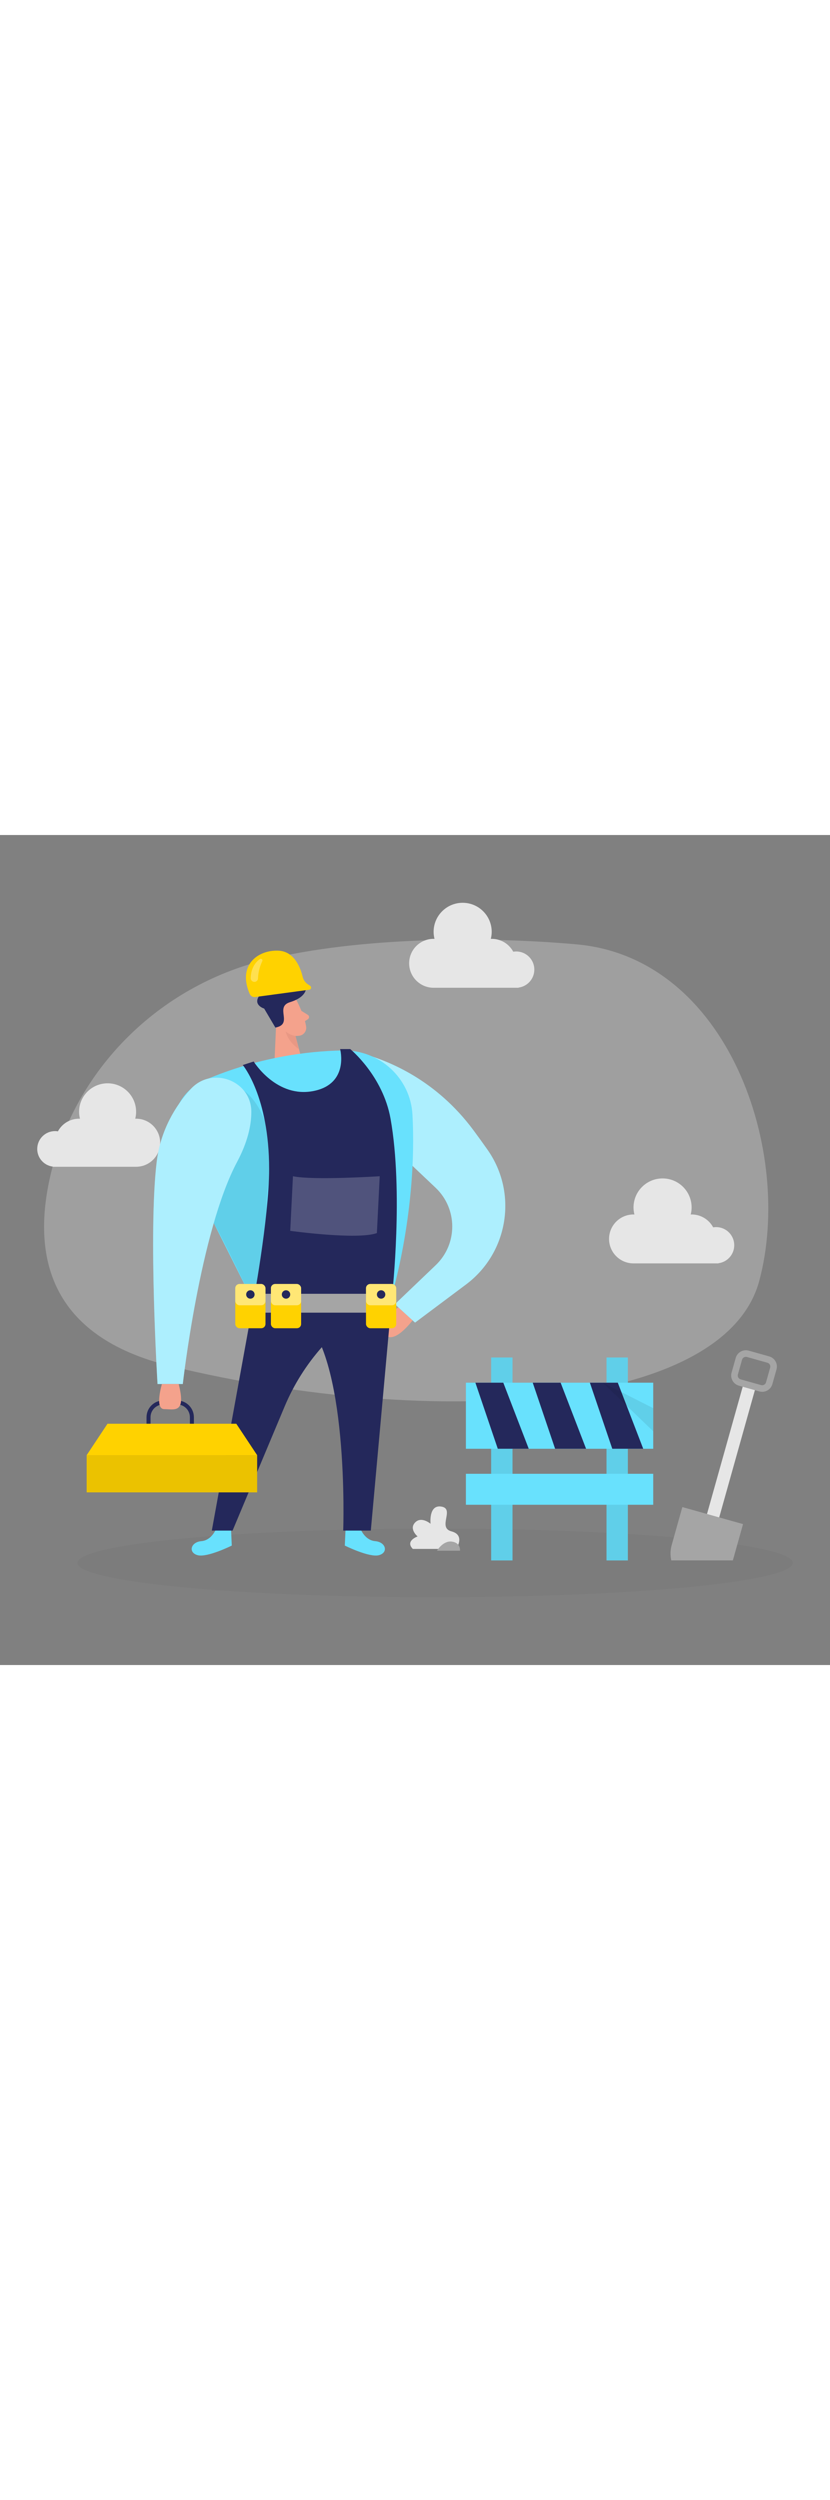 <svg id="_0368_construction_worker" xmlns="http://www.w3.org/2000/svg" viewBox="0 0 500 500" data-imageid="construction-worker-65" imageName="Construction Worker" class="illustrations_image" style="width: 166px;"><rect x="0" y="0" width="500" height="500" fill="#808080" stroke="none"/><defs><style>.cls-1_construction-worker-65{fill:#fff;}.cls-2_construction-worker-65{fill:#f4a28c;}.cls-3_construction-worker-65{opacity:.46;}.cls-3_construction-worker-65,.cls-4_construction-worker-65,.cls-5_construction-worker-65,.cls-6_construction-worker-65,.cls-7_construction-worker-65,.cls-8_construction-worker-65{fill:none;}.cls-9_construction-worker-65{fill:#a5a5a5;}.cls-10_construction-worker-65{fill:#ce8172;}.cls-11_construction-worker-65{fill:#e6e6e6;}.cls-4_construction-worker-65{opacity:.03;}.cls-5_construction-worker-65{opacity:.08;}.cls-6_construction-worker-65{opacity:.31;}.cls-7_construction-worker-65{opacity:.2;}.cls-8_construction-worker-65{opacity:.3;}.cls-12_construction-worker-65{fill:#24285b;}.cls-13_construction-worker-65{fill:#000001;}.cls-14_construction-worker-65{fill:#ffd200;}.cls-15_construction-worker-65{fill:#68e1fd;}</style></defs><g id="bg_construction-worker-65"><g class="cls-8_construction-worker-65"><path class="cls-11_construction-worker-65" d="m159.61,75.3c-63.92,15.8-114.44,65.68-129.25,129.84-11.02,47.74-1.35,96.97,72.8,114.87,160.33,38.7,333.49,25.94,354.24-51.47,20.75-77.41-18.41-194.46-110.08-202.68-52.2-4.68-129.9-4.84-187.7,9.44Z"/></g><g class="cls-4_construction-worker-65"><ellipse class="cls-13_construction-worker-65" cx="262.11" cy="438.48" rx="215.46" ry="20.69"/></g><rect class="cls-11_construction-worker-65" x="433.94" y="328.57" width="7.63" height="104.41" transform="translate(119.16 -104.11) rotate(15.67)"/><path class="cls-9_construction-worker-65" d="m459.15,335.42c-.57,0-1.14-.08-1.72-.24l-12.32-3.46c-3.37-.95-5.35-4.47-4.4-7.84l2.49-8.86c.95-3.38,4.46-5.35,7.84-4.4l12.32,3.46c1.63.46,2.99,1.53,3.83,3.01.83,1.48,1.04,3.2.58,4.83l-2.49,8.86c-.79,2.8-3.34,4.64-6.12,4.64Zm-.65-4.05c1.28.36,2.6-.39,2.96-1.66l2.49-8.86c.17-.62.1-1.27-.22-1.82-.31-.56-.83-.96-1.44-1.13l-12.32-3.46c-1.27-.36-2.6.39-2.96,1.66l-2.49,8.86c-.36,1.27.39,2.6,1.66,2.96l12.32,3.46Z"/><path class="cls-9_construction-worker-65" d="m441.48,436.98l6.14-21.87-36.57-10.26-6.41,22.86c-.88,3.13-.92,6.3-.25,9.27h37.1Z"/><path class="cls-11_construction-worker-65" d="m442.32,247.13c0-6.04-4.9-10.94-10.94-10.94-.6,0-1.18.06-1.76.15-2.49-4.62-7.37-7.76-12.98-7.76-.18,0-.36.02-.54.03.34-1.36.54-2.78.54-4.24,0-9.66-7.83-17.5-17.5-17.5s-17.5,7.83-17.5,17.5c0,1.47.2,2.88.54,4.24-.18,0-.36-.03-.54-.03-8.14,0-14.74,6.6-14.74,14.74s6.6,14.74,14.74,14.74h51.16v-.1c5.36-.7,9.51-5.28,9.51-10.83Z"/><path class="cls-11_construction-worker-65" d="m321.89,81.09c0-6.04-4.9-10.94-10.94-10.94-.6,0-1.18.06-1.76.15-2.49-4.62-7.37-7.76-12.98-7.76-.18,0-.36.02-.54.03.34-1.36.54-2.78.54-4.24,0-9.66-7.83-17.5-17.5-17.5s-17.5,7.83-17.5,17.5c0,1.47.2,2.88.54,4.24-.18,0-.36-.03-.54-.03-8.14,0-14.74,6.6-14.74,14.74s6.6,14.74,14.74,14.74h51.16v-.1c5.36-.7,9.51-5.28,9.51-10.83Z"/><path class="cls-11_construction-worker-65" d="m22.43,189.1c0-5.93,4.81-10.74,10.74-10.74.59,0,1.16.06,1.72.15,2.44-4.54,7.24-7.62,12.75-7.62.18,0,.35.02.53.03-.33-1.34-.53-2.73-.53-4.17,0-9.49,7.69-17.18,17.18-17.18s17.18,7.69,17.18,17.18c0,1.44-.2,2.83-.53,4.17.18,0,.35-.03.53-.03,7.99,0,14.48,6.48,14.48,14.48s-6.48,14.48-14.48,14.48H31.77s0-.1,0-.1c-5.27-.68-9.35-5.18-9.35-10.64Z"/><path class="cls-11_construction-worker-65" d="m274.79,430.04s5.76-8.28-2.83-10.56c-8.59-2.28,2.07-13.44-5.92-14.9-7.99-1.47-6.66,10.34-6.66,10.34,0,0-5.52-4.76-9.33-.76-3.81,4,1.52,8.38,1.52,8.38,0,0-7.69,2.66-2.89,7.51h26.12Z"/><path class="cls-9_construction-worker-65" d="m263.24,431.14s3.66-6.25,9.05-5.48c5.39.77,4.81,5.48,4.81,5.48h-13.86Z"/></g><g id="mtc_construction-worker-65"><rect class="cls-15_construction-worker-65 targetColor" x="295.88" y="314.74" width="12.86" height="122.26" style="fill: rgb(104, 225, 253);"/><rect class="cls-15_construction-worker-65 targetColor" x="365.37" y="314.74" width="12.86" height="122.26" style="fill: rgb(104, 225, 253);"/><g class="cls-5_construction-worker-65"><rect class="cls-13_construction-worker-65" x="295.88" y="314.74" width="12.86" height="122.26"/></g><g class="cls-5_construction-worker-65"><rect class="cls-13_construction-worker-65" x="365.37" y="314.74" width="12.86" height="122.26"/></g><rect class="cls-15_construction-worker-65 targetColor" x="280.66" y="329.92" width="112.85" height="39.81" style="fill: rgb(104, 225, 253);"/><polygon class="cls-12_construction-worker-65" points="286.38 329.92 299.87 369.72 318.52 369.72 303.19 329.92 286.38 329.92"/><polygon class="cls-12_construction-worker-65" points="320.92 329.92 334.4 369.72 353.06 369.72 337.73 329.92 320.92 329.92"/><polygon class="cls-12_construction-worker-65" points="355.35 329.92 368.84 369.72 387.49 369.72 372.16 329.92 355.35 329.92"/><rect class="cls-15_construction-worker-65 targetColor" x="280.66" y="384.8" width="112.85" height="18.66" style="fill: rgb(104, 225, 253);"/><g class="cls-5_construction-worker-65"><polygon class="cls-13_construction-worker-65" points="363.15 329.92 393.5 359.2 393.5 345.26 363.15 329.92"/></g></g><g id="person_construction-worker-65"><path class="cls-2_construction-worker-65" d="m240.03,284.59s-14.24,7.21-8.8,15.54c5.45,8.33,17.29-7.77,17.29-7.77l-8.5-7.77Z"/><path class="cls-15_construction-worker-65 targetColor" d="m207.49,141.94c-1.69-6.33,4.1-12.12,10.43-10.4,16.64,4.51,45.03,16.27,67.3,46.32,2.97,4.01,5.79,7.92,8.45,11.71,18.36,26.11,12.58,62.09-12.97,81.21l-30.67,22.95-12.13-11.09,24.6-23.52c13.31-12.72,13.26-33.99-.1-46.65l-48.3-45.76-6.6-24.76Z" style="fill: rgb(104, 225, 253);"/><g class="cls-3_construction-worker-65"><path class="cls-1_construction-worker-65" d="m207.49,141.94c-1.69-6.33,4.1-12.12,10.43-10.4,16.64,4.51,45.03,16.27,67.3,46.32,2.97,4.01,5.79,7.92,8.45,11.71,18.36,26.11,12.58,62.09-12.97,81.21l-30.67,22.95-12.13-11.09,24.6-23.52c13.31-12.72,13.26-33.99-.1-46.65l-48.3-45.76-6.6-24.76Z"/></g><path class="cls-2_construction-worker-65" d="m179.08,100.43s4.41,8.53,5.35,15.03c.38,2.64-1.48,5.12-4.12,5.46-3.28.42-7.84.05-10.76-4.24l-5.85-6.66s-3.52-4.3,0-9.97c3.52-5.66,12.95-4.95,15.37.38Z"/><polygon class="cls-2_construction-worker-65" points="166.64 107.54 165.25 138.98 182.63 138.51 176.66 115.82 166.64 107.54"/><path class="cls-2_construction-worker-65" d="m172.77,111.92s-1.47-3.39-3.93-2.07c-2.46,1.32-.36,6.23,3.32,5.26l.61-3.19Z"/><path class="cls-2_construction-worker-65" d="m181.58,105.95l3.88,2.4c.96.59.98,1.98.03,2.6l-3.13,2.04-.78-7.04Z"/><g class="cls-6_construction-worker-65"><path class="cls-10_construction-worker-65" d="m178.07,121.02s-3.26-.29-5.96-2.69c0,0,.9,5.69,7.82,10.62l-1.86-7.93Z"/></g><path class="cls-12_construction-worker-65" d="m165.89,116.01l-6.75-11.45s-6.22-1.87-3.51-6.84c2.71-4.96,6.75-2.72,8.29-9.15,1.55-6.43,8.08-5.84,10.35-2.5s10.37-.26,10.21,5.65c-.16,5.9-7.7,8.33-9.84,9-9.4,2.95,2.33,13.23-8.75,15.28Z"/><path class="cls-15_construction-worker-65 targetColor" d="m217.06,417.74s2.55,7.09,8.96,7.64c6.41.54,8.09,6.81,2.32,8.44-5.76,1.63-20.63-5.78-20.63-5.78l.42-9.25,8.93-1.05Z" style="fill: rgb(104, 225, 253);"/><path class="cls-15_construction-worker-65 targetColor" d="m130.28,417.74s-2.55,7.09-8.96,7.64c-6.41.54-8.09,6.81-2.32,8.44,5.76,1.63,20.63-5.78,20.63-5.78l-.42-9.25-8.93-1.05Z" style="fill: rgb(104, 225, 253);"/><path class="cls-15_construction-worker-65 targetColor" d="m206.58,129.78c-21.79.37-51.19,4.2-82.96,17.74-16.99,7.24-24.43,27.26-16.15,43.77l45.14,90.04,83.69-4.95s15.23-50.6,12.18-107.85c-1.18-22.07-19.8-39.12-41.89-38.74Z" style="fill: rgb(104, 225, 253);"/><path class="cls-12_construction-worker-65" d="m152.61,281.32l-25.01,137.7h12.51s31.35-74.76,31.35-74.76c11.1-26.47,30.67-48.52,55.65-62.68l9.2-5.21-83.69,4.95Z"/><path class="cls-12_construction-worker-65" d="m236.3,276.37l-12.92,142.65h-16.62s3.88-107.34-26.1-130.19l55.64-12.46Z"/><g class="cls-5_construction-worker-65"><path class="cls-13_construction-worker-65" d="m147.06,154.14s21.38,13.74,14.65,55.99,20.24,69.46,20.24,69.46l-29.34,1.74s-18.8-39.22-23.83-47.54c-5.04-8.32,18.29-79.65,18.29-79.65Z"/></g><path class="cls-15_construction-worker-65 targetColor" d="m151.4,166.93c.09-19.14-23.83-27.98-36.64-13.75-9.08,10.09-18.05,24.57-20.37,43.74-5.1,42.04.51,133.8.51,133.8h15.22s10.28-91.72,32.71-133.8c6.25-11.73,8.53-21.71,8.57-29.99Z" style="fill: rgb(104, 225, 253);"/><g class="cls-3_construction-worker-65"><path class="cls-1_construction-worker-65" d="m151.4,166.93c.09-19.14-23.83-27.98-36.64-13.75-9.08,10.09-18.05,24.57-20.37,43.74-5.1,42.04.51,133.8.51,133.8h15.22s10.28-91.72,32.71-133.8c6.25-11.73,8.53-21.71,8.57-29.99Z"/></g><path class="cls-12_construction-worker-65" d="m116.8,357.7h-2.41v-6.97c0-4.24-3.45-7.69-7.69-7.69h-8.33c-4.24,0-7.69,3.45-7.69,7.69v6.49h-2.41v-6.49c0-5.57,4.53-10.1,10.1-10.1h8.33c5.57,0,10.1,4.53,10.1,10.1v6.97Z"/><rect class="cls-14_construction-worker-65" x="52.2" y="373.6" width="102.7" height="22.39"/><g class="cls-5_construction-worker-65"><rect class="cls-13_construction-worker-65" x="52.2" y="373.6" width="102.7" height="22.39"/></g><polygon class="cls-14_construction-worker-65" points="142.35 354.66 154.91 373.6 52.2 373.6 64.76 354.66 142.35 354.66"/><path class="cls-2_construction-worker-65" d="m97.55,330.72s-4.57,15.14,1.44,15.14,13.22,2.88,8.65-15.14h-10.09Z"/><path class="cls-14_construction-worker-65" d="m153.75,97.6l32.55-4.4c1.16-.16,1.52-1.66.55-2.32l-1.4-.95c-1.59-1.08-2.7-2.71-3.14-4.58-1.21-5.07-4.85-15.26-14.59-15.68-12.47-.54-24.76,8.8-17.3,26.04.57,1.31,1.93,2.09,3.34,1.9Z"/><g class="cls-6_construction-worker-65"><path class="cls-1_construction-worker-65" d="m151.02,86.22c.06-3.06.92-8.14,5.49-11.48.84-.61,1.95.3,1.5,1.24-1.15,2.42-2.48,6.12-2.56,10.35-.02,1.07-.83,1.96-1.88,2.12h0c-1.36.2-2.58-.86-2.55-2.23Z"/></g><path class="cls-12_construction-worker-65" d="m152.01,284.59s10.12-53.73,10.12-83.43c0-43.87-15.89-62.6-15.89-62.6l6.57-2.11s13.78,22.47,36.44,17.69c21.07-4.44,15.73-24.9,15.64-25.19h6.1s19.66,16.06,24.28,41.95c7.82,43.86,1.03,105.47,1.03,105.47l-84.28,8.22Z"/><rect class="cls-9_construction-worker-65" x="145.49" y="276.37" width="89.78" height="11.37"/><rect class="cls-14_construction-worker-65" x="141.73" y="270.46" width="18.2" height="26.66" rx="2.54" ry="2.54"/><g class="cls-3_construction-worker-65"><rect class="cls-1_construction-worker-65" x="141.73" y="270.46" width="18.2" height="12.83" rx="2.54" ry="2.54"/></g><circle class="cls-12_construction-worker-65" cx="150.83" cy="276.78" r="2.54"/><rect class="cls-14_construction-worker-65" x="163.2" y="270.46" width="18.2" height="26.66" rx="2.54" ry="2.54"/><g class="cls-3_construction-worker-65"><rect class="cls-1_construction-worker-65" x="163.2" y="270.46" width="18.2" height="12.83" rx="2.54" ry="2.54"/></g><circle class="cls-12_construction-worker-65" cx="172.3" cy="276.78" r="2.54"/><rect class="cls-14_construction-worker-65" x="220.48" y="270.46" width="18.2" height="26.66" rx="2.54" ry="2.54"/><g class="cls-3_construction-worker-65"><rect class="cls-1_construction-worker-65" x="220.48" y="270.46" width="18.2" height="12.83" rx="2.54" ry="2.54"/></g><circle class="cls-12_construction-worker-65" cx="229.58" cy="276.78" r="2.54"/><g class="cls-7_construction-worker-65"><path class="cls-1_construction-worker-65" d="m228.75,205.55s-40.14,2.59-52.27,0l-1.64,32.9s40.39,5.59,52.2,1.35l1.71-34.25Z"/></g></g></svg>